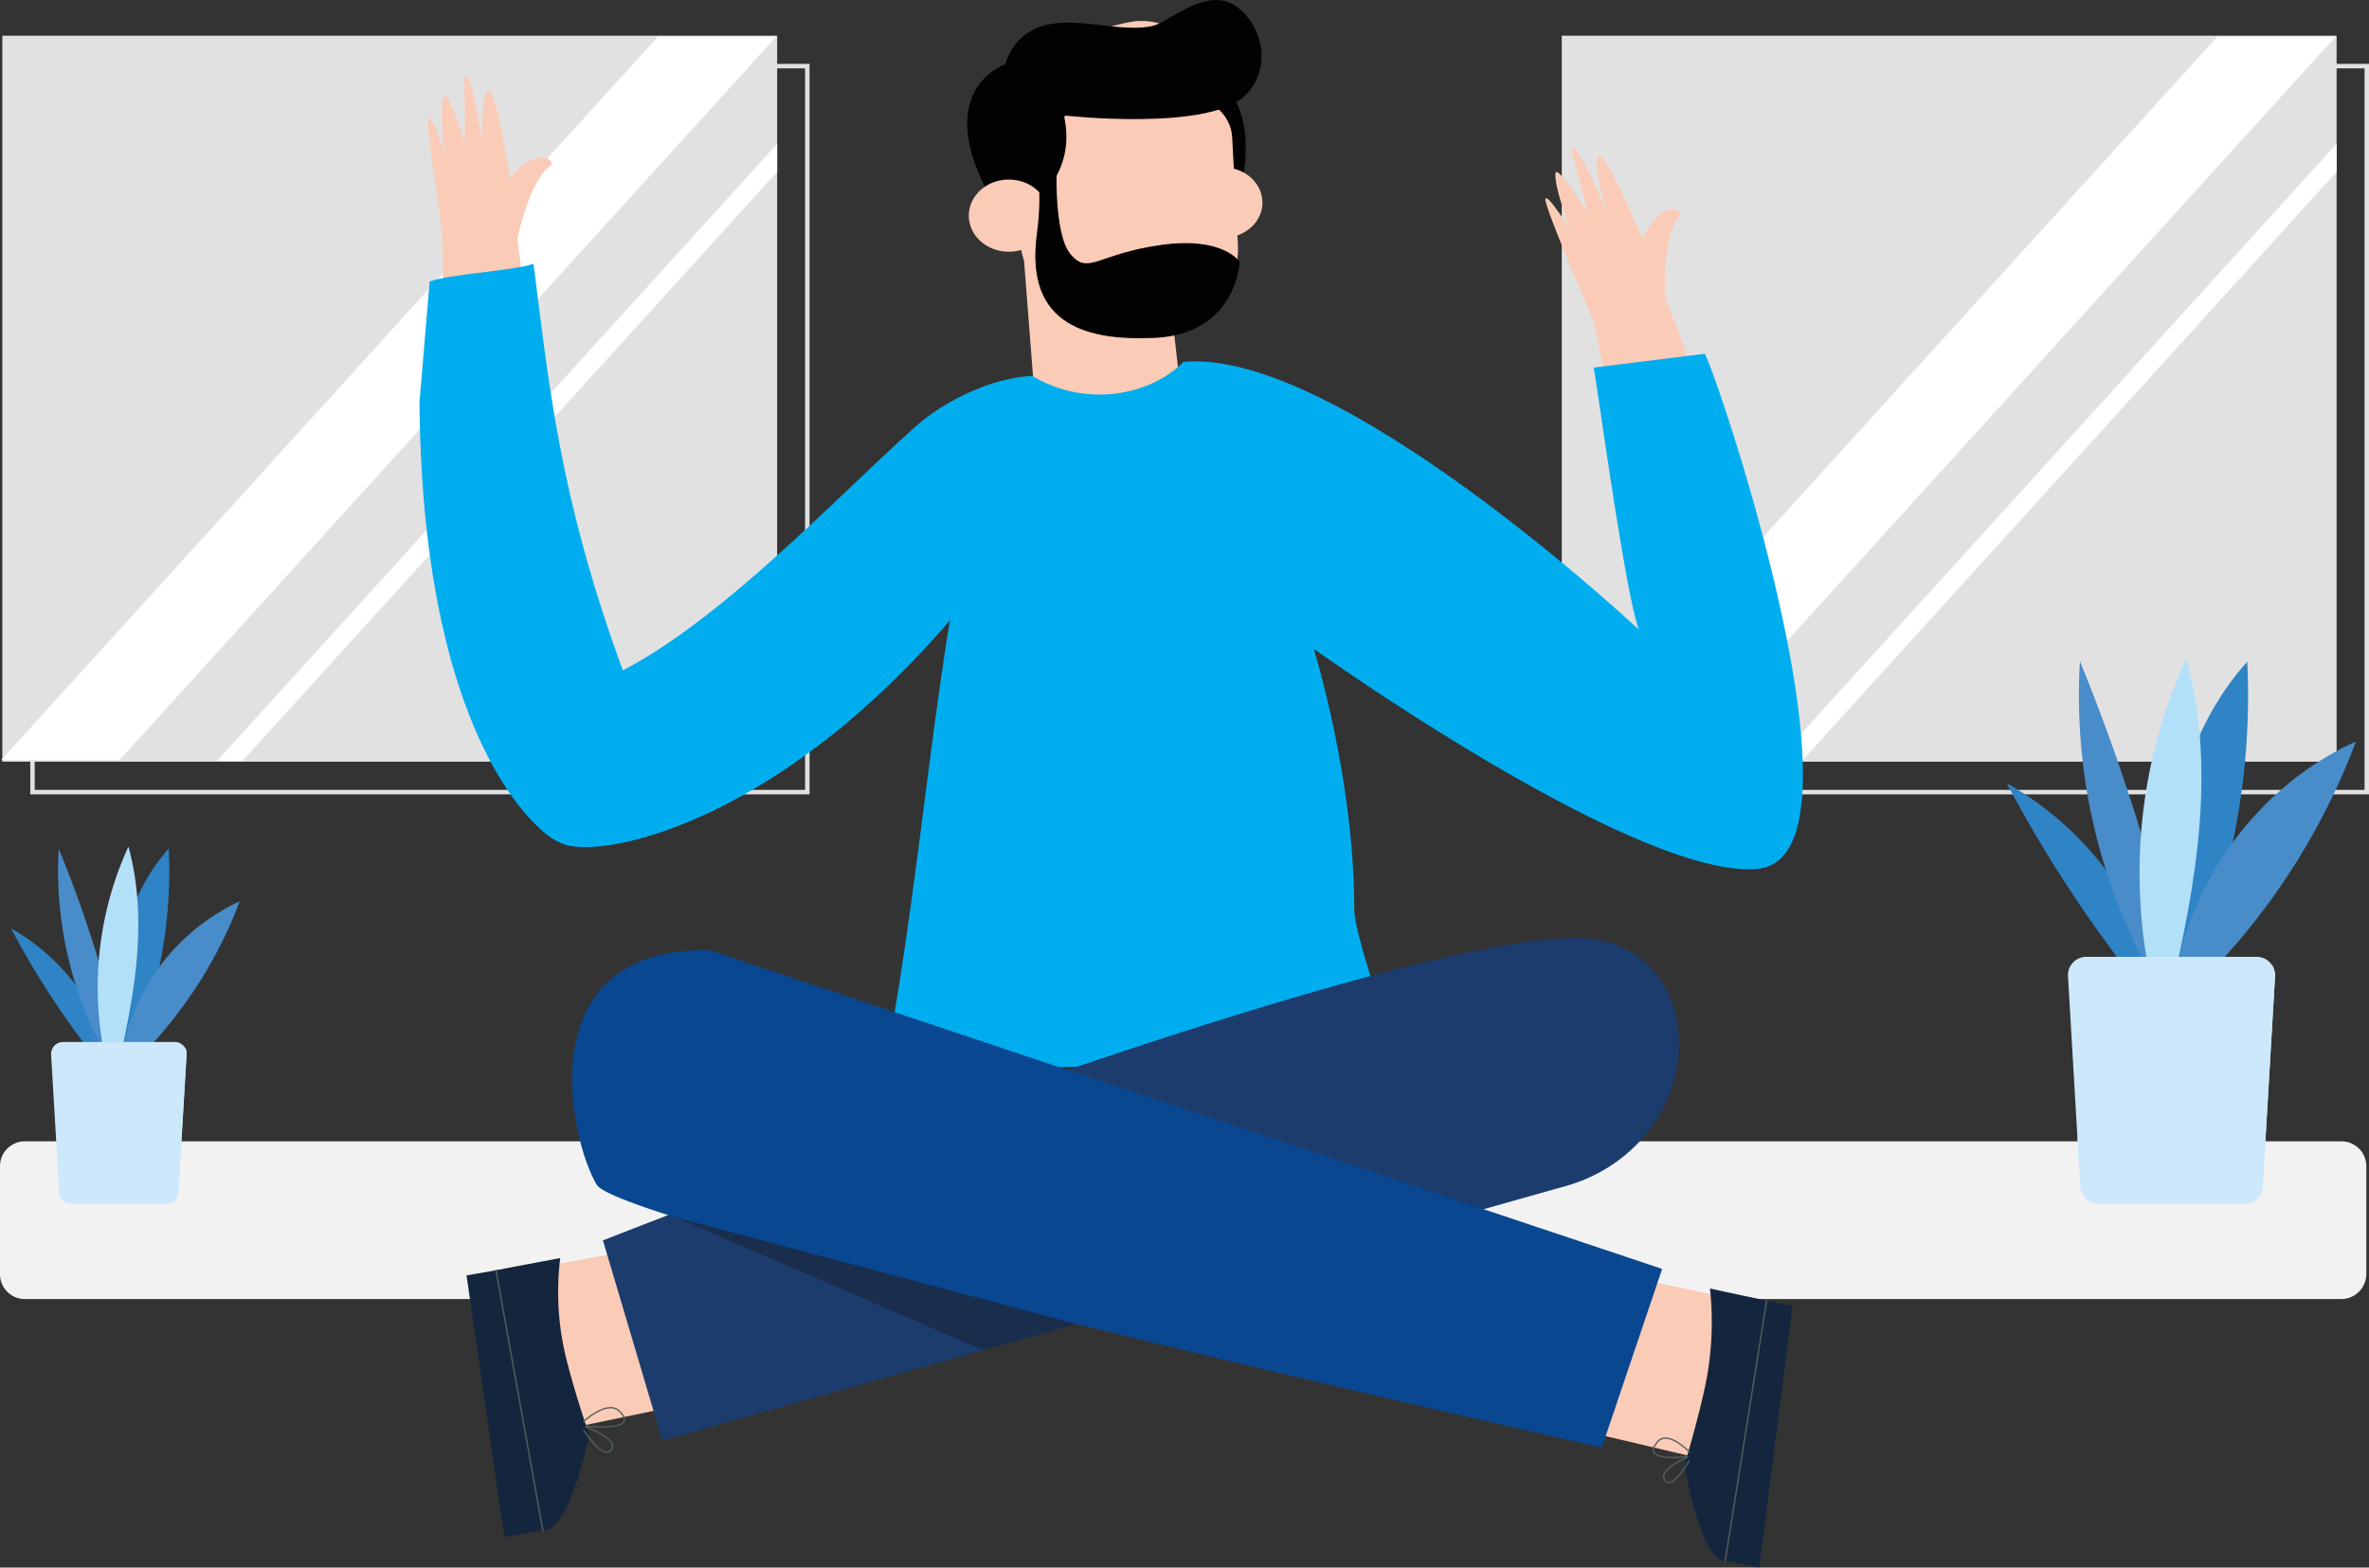 <svg xmlns="http://www.w3.org/2000/svg" id="Layer_1" data-name="Layer 1" viewBox="0 0 530.19 350.88"><rect x="0" y="0" width="530.19" height="350.88" fill="#333333" stroke="none"/><defs xmlns="http://www.w3.org/2000/svg"><style>.cls-1{fill:#f2f2f2;}.cls-2{fill:#e2e1e1;}.cls-11,.cls-12,.cls-3{fill:none;stroke-miterlimit:10;}.cls-3{stroke:#e2e1e1;}.cls-4{fill:#fff;}.cls-5{fill:#2f84c6;}.cls-6{fill:#488cca;}.cls-7{fill:#b3e0f9;}.cls-8{fill:#cde8fa;}.cls-9{fill:#facbb6;}.cls-10{fill:#14263d;}.cls-11,.cls-12{stroke:#535f5f;stroke-width:0.3px;}.cls-11{stroke-linecap:round;}.cls-13{fill:#00aef0;}.cls-14{fill:#1b3c6d;}.cls-15{fill:#094790;}.cls-16{fill:#192d4d;}.cls-17{fill:#191e22;}.cls-18{fill:#030202;}</style></defs><title xmlns="http://www.w3.org/2000/svg">Lazy</title><path xmlns="http://www.w3.org/2000/svg" class="cls-1" d="M558.09,443.75H39.62a5.57,5.57,0,0,1-5.56-5.56V414a5.56,5.56,0,0,1,5.56-5.56H558.09a5.56,5.56,0,0,1,5.56,5.56v24.15A5.64,5.64,0,0,1,558.09,443.75Z" transform="translate(-34.06 -152.96)"/><rect xmlns="http://www.w3.org/2000/svg" class="cls-2" x="0.52" y="7.99" width="173.41" height="162.51"/><rect xmlns="http://www.w3.org/2000/svg" class="cls-3" x="7.27" y="14.8" width="173.41" height="162.51"/><polygon xmlns="http://www.w3.org/2000/svg" class="cls-4" points="26.75 170.13 0.26 170.13 147.24 8.2 173.72 8.2 26.75 170.13"/><polygon xmlns="http://www.w3.org/2000/svg" class="cls-4" points="173.93 32.19 173.93 38.48 54.27 170.34 48.56 170.34 173.93 32.19"/><rect xmlns="http://www.w3.org/2000/svg" class="cls-2" x="349.53" y="7.99" width="173.41" height="162.51"/><rect xmlns="http://www.w3.org/2000/svg" class="cls-3" x="356.28" y="14.8" width="173.41" height="162.51"/><polygon xmlns="http://www.w3.org/2000/svg" class="cls-4" points="375.75 170.13 349.27 170.13 496.25 8.2 522.73 8.2 375.75 170.13"/><polygon xmlns="http://www.w3.org/2000/svg" class="cls-4" points="522.94 32.19 522.94 38.48 403.28 170.34 397.57 170.34 522.94 32.19"/><path xmlns="http://www.w3.org/2000/svg" class="cls-5" d="M518.46,376.07a73,73,0,0,0-35.31-47.83,293.94,293.94,0,0,0,34,50.69Z" transform="translate(-34.06 -152.96)"/><path xmlns="http://www.w3.org/2000/svg" class="cls-6" d="M523.24,383.6A129.41,129.41,0,0,1,499.56,301a437,437,0,0,1,24.77,83.4Z" transform="translate(-34.06 -152.96)"/><path xmlns="http://www.w3.org/2000/svg" class="cls-5" d="M518.36,384.43c-.52-14.59-1-29.34,1.25-43.78s7.58-28.72,17.4-39.57a159.39,159.39,0,0,1-20.57,86.21Z" transform="translate(-34.06 -152.96)"/><path xmlns="http://www.w3.org/2000/svg" class="cls-7" d="M519.09,385.73a115.73,115.73,0,0,1,4.26-85.43c7.68,27.73.88,57.13-5.92,85.07Z" transform="translate(-34.06 -152.96)"/><path xmlns="http://www.w3.org/2000/svg" class="cls-6" d="M520.33,375.5c2.65-24.25,18.8-46.53,41-56.56a150.43,150.43,0,0,1-44.19,62.48Z" transform="translate(-34.06 -152.96)"/><path xmlns="http://www.w3.org/2000/svg" class="cls-8" d="M543.24,371.24l-2.76,47.06a4.11,4.11,0,0,1-4.1,4.1H503.77a4.11,4.11,0,0,1-4.11-4.1L499,407.65l-2.13-36.41a4.11,4.11,0,0,1,4.1-4.1h38.12a4.12,4.12,0,0,1,3.54,2h0A4.85,4.85,0,0,1,543.24,371.24Z" transform="translate(-34.06 -152.96)"/><path xmlns="http://www.w3.org/2000/svg" class="cls-8" d="M543.24,371.24l-2.76,47.06a4.11,4.11,0,0,1-4.1,4.1H503.77a4.11,4.11,0,0,1-4.11-4.1L499,407.65c15.22-4.36,30.9-23.16,43.63-38.54A4.85,4.85,0,0,1,543.24,371.24Z" transform="translate(-34.06 -152.96)"/><path xmlns="http://www.w3.org/2000/svg" class="cls-5" d="M59.61,392.07A47.83,47.83,0,0,0,36.5,360.75a191.82,191.82,0,0,0,22.28,33.19Z" transform="translate(-34.06 -152.96)"/><path xmlns="http://www.w3.org/2000/svg" class="cls-6" d="M62.73,397A85,85,0,0,1,47.2,342.94a282,282,0,0,1,16.2,54.63Z" transform="translate(-34.06 -152.96)"/><path xmlns="http://www.w3.org/2000/svg" class="cls-5" d="M59.56,397.52c-.36-9.55-.67-19.21.83-28.67s5-18.8,11.43-25.91a103.72,103.72,0,0,1-13.51,56.45Z" transform="translate(-34.06 -152.96)"/><path xmlns="http://www.w3.org/2000/svg" class="cls-7" d="M60,398.41a75.52,75.52,0,0,1,2.8-55.94c5,18.13.57,37.39-3.89,55.68Z" transform="translate(-34.06 -152.96)"/><path xmlns="http://www.w3.org/2000/svg" class="cls-6" d="M60.86,391.71a47,47,0,0,1,26.85-37A98.9,98.9,0,0,1,58.78,395.6Z" transform="translate(-34.06 -152.96)"/><path xmlns="http://www.w3.org/2000/svg" class="cls-8" d="M75.82,388.9,74,419.7a2.68,2.68,0,0,1-2.7,2.7H50a2.68,2.68,0,0,1-2.7-2.7l-.41-7L45.49,388.9a2.68,2.68,0,0,1,2.7-2.7h25a2.63,2.63,0,0,1,2.28,1.3h0A2.55,2.55,0,0,1,75.82,388.9Z" transform="translate(-34.06 -152.96)"/><path xmlns="http://www.w3.org/2000/svg" class="cls-8" d="M75.82,388.9,74,419.7a2.68,2.68,0,0,1-2.7,2.7H50a2.68,2.68,0,0,1-2.7-2.7l-.41-7c10-2.86,20.25-15.17,28.56-25.24A2.23,2.23,0,0,1,75.82,388.9Z" transform="translate(-34.06 -152.96)"/><g xmlns="http://www.w3.org/2000/svg" id="Body"><polygon class="cls-9" points="357.65 284.35 386.81 290.52 377.88 325.84 349.2 319.08 357.65 284.35"/><path class="cls-10" d="M416.76,441.39a70.27,70.27,0,0,1-1,21.46c-1.71,8.3-4.73,18-4.73,18s3.77,22,9.12,21.49c1.13-.12,9.26-58.24,9.26-58.24Z" transform="translate(-34.06 -152.96)"/><polygon class="cls-10" points="395.37 291.16 401.19 292.31 393.72 350.88 386.11 349.4 395.37 291.16"/><line class="cls-11" x1="395.37" y1="291.16" x2="386.11" y2="349.4"/><path class="cls-12" d="M412.24,478.07s-4.81-5.11-7.2-2.39c-3.68,4.2,4.26,3.6,6.6,3.34a.09.09,0,0,1,0,.17c-1.68.73-6.34,3-5,5.11,1.6,2.55,5.49-4.45,5.49-4.45" transform="translate(-34.06 -152.96)"/><polygon class="cls-9" points="153.78 277.53 120.71 283.7 130.84 319.02 163.36 312.26 153.78 277.53"/><path class="cls-10" d="M159.44,434.57a62.13,62.13,0,0,0,1.1,21.46c1.94,8.3,5.37,18,5.37,18s-4.28,22-10.35,21.49c-1.28-.12-10.49-58.24-10.49-58.24Z" transform="translate(-34.06 -152.96)"/><polygon class="cls-10" points="111 284.34 104.41 285.49 112.88 344.06 121.5 342.58 111 284.34"/><line class="cls-11" x1="111" y1="284.34" x2="121.5" y2="342.58"/><path class="cls-12" d="M164.56,471.25s5.45-5.11,8.16-2.39c4.17,4.2-4.83,3.6-7.48,3.34a.09.09,0,0,0-.05.17c1.91.73,7.19,3,5.69,5.11-1.81,2.55-6.22-4.45-6.22-4.45" transform="translate(-34.06 -152.96)"/><path class="cls-9" d="M295.76,218.22l2.56,22.38a273,273,0,0,1-32.63,2.24l-3-38.66-2-12.33c0-10,1.71-23.33,9.93-28.45,3.47-2.15,14.89-5.71,18.51-5.75,11.92-.13,14.48,11.15,17.12,22.77C309.14,193.48,310.5,212.38,295.76,218.22Z" transform="translate(-34.06 -152.96)"/><path class="cls-9" d="M133.17,216.72h0A278.59,278.59,0,0,0,134.74,249c7,7,14.18,6.62,21.22,2.48-3-20.52-6.11-45-6.11-45s2.76-13.89,7.85-16.72a2.54,2.54,0,0,0-2.51-1.64c-4.41.77-7,4.94-7,4.94s-3.1-20.74-4.84-19.77-1.3,12-1.3,12-2.45-16.53-3.84-15c-.53.58,0,0-.17,14.58,0,0-3.87-12.54-4.67-10.2-1,2.94.17,12.65.17,12.65s-3.1-9.67-3.65-7.73c-.35,1.21,1.18,11.93,2.37,19.8a86.17,86.17,0,0,1,.87,17.21Z" transform="translate(-34.06 -152.96)"/><path class="cls-9" d="M396.49,250.39c7.22,2.17,12.62,1.82,20,2.9.85.12,1.68.27,2.53.4-6.13-19.07-12.3-34.11-12.3-34.11s-.75-14.6,3.62-18.73a2.62,2.62,0,0,0-2.93-1c-4.22,1.89-5.72,6.71-5.72,6.71s-8.35-20-9.85-18.56,1.72,12.28,1.72,12.28-6.64-15.92-7.65-14.08c-.39.72,0,0,3.52,14.64,0,0-7.05-11.57-7.26-9-.26,3.2,3.38,12.62,3.38,12.62s-5.56-8.88-5.62-6.81,10.85,27.32,10.85,27.32S394.4,242.89,396.49,250.39Z" transform="translate(-34.06 -152.96)"/><path class="cls-13" d="M415.62,232.15l-24.93,3.1c.46.89,6.77,48.87,10.11,58.61,0,0-67.55-63.29-101.94-59.86,0,0-5.09,5.91-15.53,7.11a29.45,29.45,0,0,1-18.26-4c-10.77.52-21.45,7.16-25.81,11.06-18.42,16.49-43.14,43-65.8,54.85-14.1-38.31-16.59-64.33-20-91-4.89,1.6-18.39,2.25-23.24,3.94l-2.28,27c.65,77.71,28,97.56,31.17,98.44,6.79,4.49,47-2.29,87.56-49.61-4.91,29.49-8.4,68.57-14.79,100.94L347,390.06s-9.85-27.53-9.85-33.47c0-29.54-9.09-58.42-9.09-58.42s72.32,51.73,99.3,49.28S419.72,240.62,415.62,232.15Z" transform="translate(-34.06 -152.96)"/><path class="cls-14" d="M384.6,418.41l-202.3,57L169,430.61s173-68.33,218.45-67.68c15.46.22,24.81,13.41,21.82,29.41C406.85,405,397,414.92,384.6,418.41Z" transform="translate(-34.06 -152.96)"/><path class="cls-15" d="M192.84,365.65,406.05,437l-13.51,40s-219.08-49.38-224.9-58.81S151.49,365,192.84,365.65Z" transform="translate(-34.06 -152.96)"/><polygon class="cls-16" points="151.2 272.51 220.06 302.23 240.89 296.36 151.2 272.51"/></g><g xmlns="http://www.w3.org/2000/svg" id="Head"><path class="cls-17" d="M252.16,182.32s-.57-17.52,28.69-18.71c25.31-1,28.62,8.37,30.88,14.79s-28.52,23.9-28.52,23.9Z" transform="translate(-34.06 -152.96)"/><path class="cls-18" d="M299,168.6s17.69-.18,13.12,25.06l-8.77-10.8Z" transform="translate(-34.06 -152.96)"/><path class="cls-9" d="M299.17,198.68c.23,4.34,4.32,7.69,9.13,7.48s8.52-3.89,8.29-8.23-4.32-7.69-9.13-7.48S298.94,194.35,299.17,198.68Z" transform="translate(-34.06 -152.96)"/><path class="cls-9" d="M287.8,228.09h0c13.38-.58,23.94-8.33,23.3-20.39l-1.28-24.06c-.28-5.25-5.28-9.34-11.1-9.09l-27.47,1.19c-5.82.25-10.36,4.76-10.08,10l1.1,20.66C262.92,218.47,276.52,228.58,287.8,228.09Z" transform="translate(-34.06 -152.96)"/><path class="cls-18" d="M263.81,199.68h0s13.26-8,7.44-23.94l-13.67.59s-2-2.71-4.81,1,3.56,21.13,3.56,21.13Z" transform="translate(-34.06 -152.96)"/><path class="cls-18" d="M267.51,190.94l4.91-12.11s32.48,3.63,40.45-4.64c7.66-7.93,1.41-19.85-5.08-21.08-5.07-1-10.55,3.25-14.42,5.17s-13.12.15-15.91,0-14.84-2.36-18.45,9.07c0,0-19.58,6.54.72,36.23C259.73,203.59,267.68,199.23,267.51,190.94Z" transform="translate(-34.06 -152.96)"/><path class="cls-9" d="M250.88,201.4c.1,4.46,4.19,8,9.14,7.91s8.88-3.78,8.78-8.24-4.19-8-9.14-7.92S250.78,196.93,250.88,201.4Z" transform="translate(-34.06 -152.96)"/><path class="cls-18" d="M270.59,189.2s-.87,16.07,3.11,20.73,6-.14,20.13-2.13,17.67,3.8,17.67,3.8-.64,16.19-19.14,17c-14.35.62-29-2.4-26.26-23.14S261,179.69,261,179.69Z" transform="translate(-34.06 -152.96)"/></g></svg>